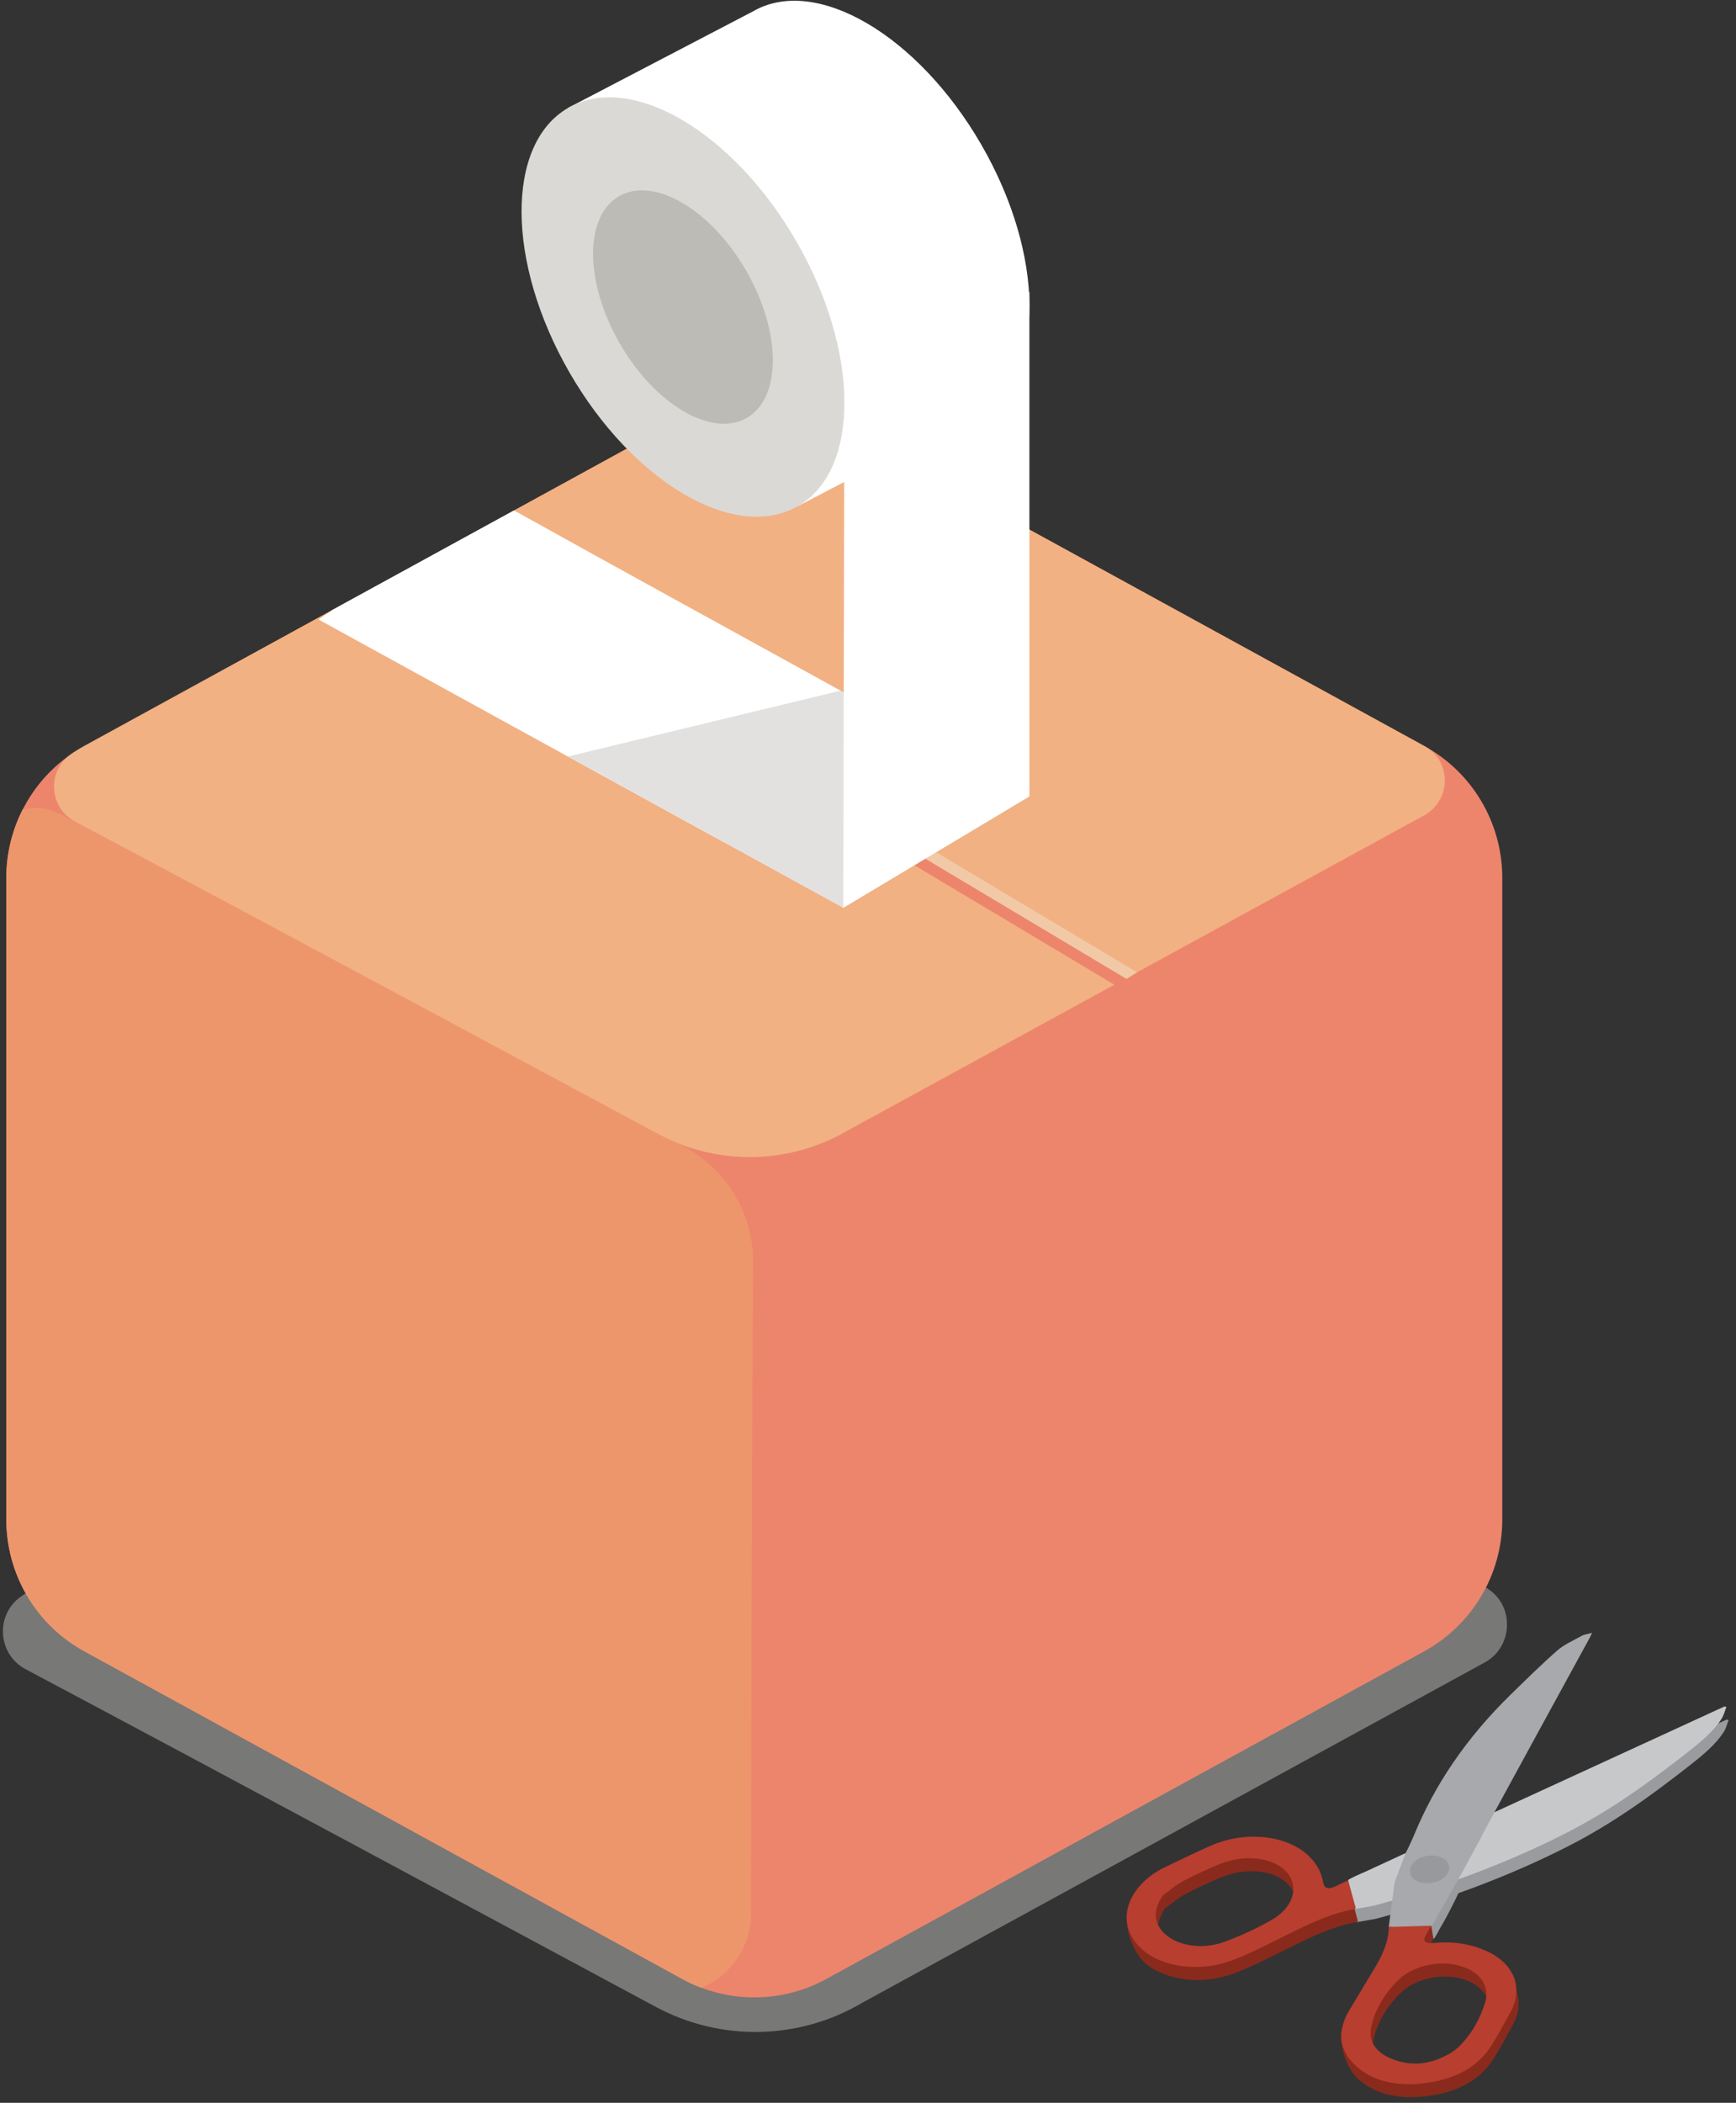<svg xmlns="http://www.w3.org/2000/svg" width="318" height="385" viewBox="0 0 318 385">
    <rect x="0" y="0" width="318" height="385" fill="#333333" stroke="none"/>
    <g fill="none" fill-rule="evenodd">
        <path fill="#BEBFBA" d="M275.548 297.29c-.03-2.628-1.343-5.227-3.985-6.687l-.116-.058-59.27-32.472L152.91 225.6c-.978-.54-1.985-1.022-3.007-1.43-2.087-.862-4.262-1.475-6.465-1.826-1.212-.204-2.423-.32-3.634-.365v.146c-.35-.014-.701-.014-1.051-.014-4.919 0-9.837 1.212-14.288 3.65L6.042 290.632c-.934.511-1.824 1.066-2.685 1.665-4.787 3.343-4.306 10.6.86 13.33 31.409 16.66 86.387 46.212 115.401 61.805 11.895 6.395 26.256 6.103 37.873-.774l113.97-62.272c2.7-1.475 4.072-4.176 4.087-6.877v-.219z" opacity=".5" transform="translate(.5)"/>
        <path fill="#ED856C" fill-rule="nonzero" d="M.657 160.71v117.493c0 10.06 5.473 19.302 14.303 24.135l109.504 59.98c8.23 4.512 18.185 4.512 26.416 0l109.504-59.98c8.815-4.833 14.303-14.09 14.303-24.135V160.71c0-10.046-5.473-19.303-14.303-24.135L150.88 76.596c-8.231-4.512-18.185-4.512-26.416 0L14.96 136.576C6.13 141.408.657 150.666.657 160.71" transform="translate(.5)"/>
        <path fill="#F2B182" fill-rule="nonzero" d="M260.486 136.634l-.102-.058-109.504-59.98c-4.028-2.205-8.465-3.33-12.916-3.373h-.599c-4.451.044-8.888 1.168-12.916 3.373L85.51 97.927l1.722-.949-43.667 23.916-28.62 15.682c-.861.467-1.693.978-2.481 1.533-2.029 1.416-3.036 3.606-3.065 5.796v.205c.03 2.51 1.343 4.993 3.853 6.336 8.1 4.293 17.893 9.52 28.401 15.141 27.599 14.718 59.371 31.83 77.965 41.831.044.03.102.044.146.073.058.03.131.073.19.103 5.152 2.774 10.785 4.175 16.448 4.248h.876c5.808-.073 11.602-1.562 16.827-4.467l.876-.497 69.223-37.83 36.238-19.799c2.452-1.387 3.707-3.855 3.707-6.337v-.073c0-2.423-1.211-4.847-3.663-6.205z" transform="translate(.5)"/>
        <path fill="#EE966B" fill-rule="nonzero" d="M128.01 363.953c-1.211-.452-2.393-.993-3.546-1.635L14.96 302.338C6.144 297.505.657 288.248.657 278.203V160.71c0-4.41 1.05-8.659 2.977-12.455.7-.19 1.43-.292 2.16-.306h.438c1.386.029 2.788.38 4.13 1.065 8.845 4.629 19.703 10.382 31.306 16.558 26.985 14.425 58.612 31.42 77.965 41.83.043.03.102.045.146.074.058.029.131.073.19.102.919.496 1.853.95 2.787 1.358 8.888 3.825 14.74 12.44 14.683 22.105-.015 1.212-.015 2.512-.03 3.87v.102c-.015 2.117-.03 4.278-.03 6.483-.145 28.383-.291 76.303-.306 108.746-.014 6.278-3.823 11.462-9.063 13.71" transform="translate(.5)"/>
        <path fill="#FADED5" fill-rule="nonzero" d="M128.01 363.953c-1.211-.452-2.393-.993-3.546-1.635L14.96 302.338C6.144 297.505.657 288.248.657 278.203c0 10.06 5.473 19.302 14.303 24.135l109.504 59.98c1.138.628 2.335 1.183 3.546 1.635" transform="translate(.5)"/>
        <g fill-rule="nonzero">
            <path fill="#FFF" d="M82.854 3.446C86.882 1.24 91.32.116 95.77.073c-4.451.044-8.888 1.168-12.916 3.373" transform="translate(.5) translate(41.595 73.15)"/>
            <path fill="#F1AD87" d="M78.374 134.447c-.059-.03-.132-.075-.19-.105.058.045.117.075.19.105m-.336-.178C58.67 123.859 27.058 106.863.073 92.437c27.599 14.703 59.357 31.83 77.965 41.832" transform="translate(.5) translate(41.595 73.15)"/>
        </g>
        <path fill="#FFF" fill-rule="nonzero" d="M220.176 204.34c.045-.014.075-.044.12-.074-.03.03-.075.06-.12.075" transform="translate(.5)"/>
        <g fill-rule="nonzero">
            <path fill="#999B9E" d="M42.266 53.045c-.525-1.884-.759-3.417-1.197-5.271-.043-.205 2.7-1.373 3.05-1.519 5.27-2.453 10.567-4.876 15.865-7.315 16.273-7.475 32.56-14.966 48.834-22.441.394-.19.803-.365 1.197-.54.117.029.233.043.35.073-.292.73-.452 1.489-.89 2.175-1.547 2.438-4.058 4.439-6.597 6.424-6.772 5.286-13.777 10.382-21.994 14.557-10.975 5.578-22.739 9.914-35.13 13.243-.262.059-3.152.54-3.488.614zm15.368-9.74c-1.649-.569-3.896-.014-4.933 1.213-1.05 1.255-.51 2.832 1.197 3.416 1.679.584 4-.014 4.992-1.285.963-1.24.394-2.774-1.256-3.343z" transform="translate(.5) translate(205.785 298.878)"/>
            <path fill="#999B9E" d="M55.898 53.716c.014-.102-7.341 2.41-7.341 2.322.204-1.752.452-3.504.685-5.242.103-.818.22-1.635.322-2.467.058-.424.204-.614.452-1.023.365-.554.38-1.168.657-1.752.452-.949 1.518-1.737 2.641-2.38.672-.38 1.402-.73 2.204-.905.861-.175 1.752-.131 2.598-.014 1.547.219 2.977.686 4.189 1.343.16.087.32.19.35.321.03.117-.03.234-.088.365-1.663 3.3-3.123 6.643-5.079 9.9-.072.116-1.094 2.16-1.182 1.898-.802-2.41-.686-2.658-.408-2.366z" transform="translate(.5) translate(205.785 298.878)"/>
            <path fill="#8A2A1C" d="M66.347 60.68c-2.802-1.24-5.925-1.78-9.471-1.445-1.81.16-2.233-.32-1.504-1.562.292-.496.584-.993.92-1.591l-.394-2.38s-8.509 7.709-9.954 10.118c-1.547 2.57-1.722 8.352-4.641 7.71-3.27-.73-2.029 7.139 1.036 10.074 3.153 3.007 7.794 4.03 13.325 3.226 5.43-.788 9.37-3.139 11.661-6.818 1.27-2.044 2.408-4.118 3.532-6.205 2.394-4.38.555-8.878-4.51-11.126zm-.175 9.447c-.89 2.818-2.306 5.607-4.801 8.104-.438.438-1.022.788-1.372 1.066-3.211 1.912-6.466 2.57-9.822 1.547-3.562-1.08-5.444-3.153-4.904-6.03.569-2.993 2.204-5.928 4.714-8.527 2.656-2.774 7.312-3.883 11.121-2.978 3.853.92 6.071 3.62 5.064 6.818zM36.487 48.153c-.292-1.708-1.066-3.226-2.394-4.599-3.955-4.059-11.749-4.993-18.316-2.073-2.846 1.255-5.62 2.613-8.392 3.942-1.912.92-2.802 3.723-4.627 3.519-4.29-.497-2.962 8.629.993 11.826 3.649 2.95 10.23 3.797 15.879 1.709 3.43-1.256 6.611-2.95 9.822-4.527 4.043-2 8.042-4.044 12.8-4.92.058-.015.102-.088.204-.175-.452-1.62-.905-3.285-1.401-5.096-.847.409-1.503.73-2.16 1.037-1.43.7-2.204.51-2.408-.643zm-9.545 6.936c-2.613 1.474-5.459 2.803-8.392 3.898-4.452 1.68-9.545.657-11.705-2.117-1.547-1.986-1.211-4.088.292-6.351 1.226-.876 2.335-1.87 3.707-2.6 2.13-1.138 4.393-2.175 6.699-3.124 4.977-2.044 10.683-1.08 12.741 2.088 1.708 2.599.452 6.074-3.342 8.206z" transform="translate(.5) translate(205.785 298.878)"/>
            <path fill="#C7C8CA" d="M41.858 50.65c-.526-1.883-.76-3.417-1.198-5.27-.043-.205 2.7-1.373 3.051-1.52 5.269-2.452 10.567-4.876 15.865-7.314 16.273-7.476 32.56-14.966 48.833-22.442.394-.19.803-.365 1.197-.54.117.03.234.044.35.073-.291.73-.452 1.49-.89 2.176-1.547 2.438-4.057 4.438-6.597 6.424-6.772 5.285-13.777 10.381-21.994 14.557-10.975 5.577-22.738 9.914-35.13 13.243-.247.073-3.137.555-3.487.613zm15.368-9.724c-1.65-.57-3.897-.015-4.933 1.212-1.051 1.255-.511 2.832 1.197 3.416 1.678.584 3.998-.014 4.99-1.284.979-1.242.395-2.775-1.254-3.344z" transform="translate(.5) translate(205.785 298.878)"/>
            <path fill="#A7A9AC" d="M66.202 35.246c-.584 1.08-1.124 2.161-1.752 3.242-.35.598-.744 1.168-1.182 1.737-.598.789-.613 1.708-1.197 2.526-.365.526-.773 1.051-1.386 1.446-.511.32-1.168.569-1.43 1.007-.322.555.19 1.168-.132 1.723-.175.321-.598.555-1.007.73-1.532.657-3.415.803-4.933.38-1.518-.424-2.642-1.388-2.933-2.556-.103-.423-.103-.861-.073-1.3.175-2.423 1.62-4.774 2.597-7.153 3.737-9.068 9.443-17.58 17.47-25.45C73.09 8.79 75.936 5.986 78.986 3.3c1.197-1.051 2.92-1.825 4.466-2.672.467-.263 1.124-.336 1.912-.555-.219.438-.335.7-.467.95-6.232 11.402-12.478 22.805-18.695 34.223z" transform="translate(.5) translate(205.785 298.878)"/>
            <path fill="#A7A9AC" d="M48.119 53.935c.014-.102.014-.19.029-.292.204-1.752.452-3.504.686-5.241.102-.818.219-1.636.32-2.468.06-.423 2.117-5.738 2.365-6.147.365-.555 2.131.19 2.408-.38.453-.949-2.145 2.015-1.021 1.373.671-.38 1.4-.73 2.204-.905.86-.176 1.75-.132 2.597-.015 1.547.22 2.978.686 4.19 1.343.16.088.831-4.76.875-4.613.029.116 2.452.481 2.393.598-1.663 3.3-6.144 11.345-8.085 14.6-.073.118-.905 1.899-1.182 1.899-2.657.117-5.196.175-7.78.248z" transform="translate(.5) translate(205.785 298.878)"/>
            <path fill="#97999C" d="M58.466 41.627c1.153.993.847 2.628-.671 3.577-1.562.978-3.926.934-5.108-.073-1.182-1.022-.832-2.701.759-3.636 1.576-.92 3.867-.861 5.02.132z" transform="translate(.5) translate(205.785 298.878)"/>
            <path fill="#B83E2F" d="M65.939 58.3c-2.802-1.24-5.926-1.78-9.472-1.445-1.81.161-2.233-.32-1.503-1.562.292-.496.583-.993.92-1.591-2.686.073-5.153.146-7.765.233-.03 2.672-1.139 5.096-2.584 7.505l-4.64 7.71c-2.22 3.693-2.03 7.139 1.036 10.074 3.152 2.993 7.793 4.03 13.325 3.226 5.429-.788 9.37-3.139 11.66-6.818 1.27-2.044 2.409-4.117 3.533-6.205 2.393-4.38.569-8.892-4.51-11.126zm-.175 9.448c-.89 2.817-2.306 5.606-4.802 8.103-.438.438-1.022.788-1.372 1.066-3.21 1.913-6.465 2.57-9.822 1.547-3.561-1.08-5.444-3.153-4.904-6.03.57-2.993 2.204-5.928 4.714-8.526 2.656-2.775 7.312-3.884 11.121-2.979 3.853.905 6.072 3.621 5.065 6.819zM36.093 45.773c-.292-1.708-1.066-3.226-2.394-4.599-3.955-4.059-11.749-4.993-18.316-2.073-2.846 1.256-5.62 2.613-8.392 3.942-1.912.92-3.43 2.117-4.627 3.519-3.342 3.942-2.962 8.629.993 11.826 3.648 2.95 10.23 3.797 15.879 1.709 3.43-1.256 6.611-2.95 9.822-4.527 4.043-2 8.042-4.044 12.8-4.92.058-.015.102-.088.204-.175-.453-1.62-.905-3.285-1.401-5.096-.847.409-1.503.73-2.16 1.037-1.43.7-2.219.51-2.408-.643zm-9.56 6.936c-2.612 1.474-5.458 2.803-8.392 3.898-4.451 1.68-9.545.657-11.705-2.117-1.547-1.986-1.211-4.088.292-6.351 1.226-.876 2.335-1.87 3.707-2.6 2.131-1.138 4.393-2.175 6.7-3.124 4.976-2.044 10.682-1.08 12.74 2.088 1.723 2.6.467 6.074-3.342 8.206z" transform="translate(.5) translate(205.785 298.878)"/>
        </g>
        <path fill="#ED856C" d="M159.929 151.79c-.248.277-.511.54-.788.803-.234.248-.467.481-.701.715l46.411 27.712 1.08-1.766-46.002-27.464z" transform="translate(.5)"/>
        <path fill="#F1C9A6" d="M207.785 178.012l-46.557-27.8c-.394.555-.818 1.081-1.285 1.592l45.93 27.42" transform="translate(.5)"/>
        <g fill-rule="nonzero" transform="translate(.5) translate(95.011)">
            <ellipse cx="36.545" cy="52.753" fill="#BCBBB5" rx="25.964" ry="32.049"/>
            <path fill="#FFF" d="M84.27 26.53C72.652 6.395 53.927-4.555 42.44 2.073L8.552 19.755l7.59 13.155 15.543-1.11 18.316 24.413-3.94 28.515 4.583 7.943L83.51 75.53c.35-.16.686-.336 1.036-.54 11.457-6.63 11.34-28.326-.277-48.46z"/>
            <path fill="#DAD9D6" d="M50.38 44.211C38.765 24.077 20.04 13.126 8.553 19.755c-11.47 6.629-11.354 28.325.263 48.46C20.433 88.349 39.158 99.3 50.644 92.67c11.471-6.629 11.354-28.325-.263-48.46zm-9.077 32.297c-6.392 3.694-16.813-2.41-23.279-13.608-6.465-11.213-6.538-23.288-.146-26.968 6.393-3.694 16.814 2.41 23.279 13.608 6.465 11.2 6.538 23.274.146 26.968z"/>
        </g>
        <path fill="#F2F2F2" fill-rule="nonzero" d="M57.883 113.433l96.091 52.767 34.093-20.397c-10.377-6.234-56.058-30.997-94.413-52.329l-33.203 18.178" transform="translate(.5)"/>
        <g fill-rule="nonzero">
            <path fill="#EDEDEE" d="M130.272 52.344c-4.13-2.482-13.806-7.87-26.402-14.82 2.905 6.76 6.86 16.046 10.363 24.412l16.04-9.592z" transform="translate(.5) translate(57.795 93.445)"/>
            <path fill="#FFF" d="M35.86.03L2.655 18.206.088 19.974l73.878 40.575 21.702-27.537C77.761 23.142 55.825 11.126 35.86.03z" transform="translate(.5) translate(57.795 93.445)"/>
            <path fill="#E2E1E0" d="M114.233 61.951c-3.503-8.366-7.458-17.652-10.363-24.412-2.612-1.446-5.356-2.95-8.202-4.527L45.77 45.058l50.41 27.683 18.054-10.79z" transform="translate(.5) translate(57.795 93.445)"/>
        </g>
        <path fill="#FFF" fill-rule="nonzero" d="M154.178 70.317L153.974 166.2 188.067 145.789 188.067 53.439z" transform="translate(.5)"/>
    </g>
</svg>
